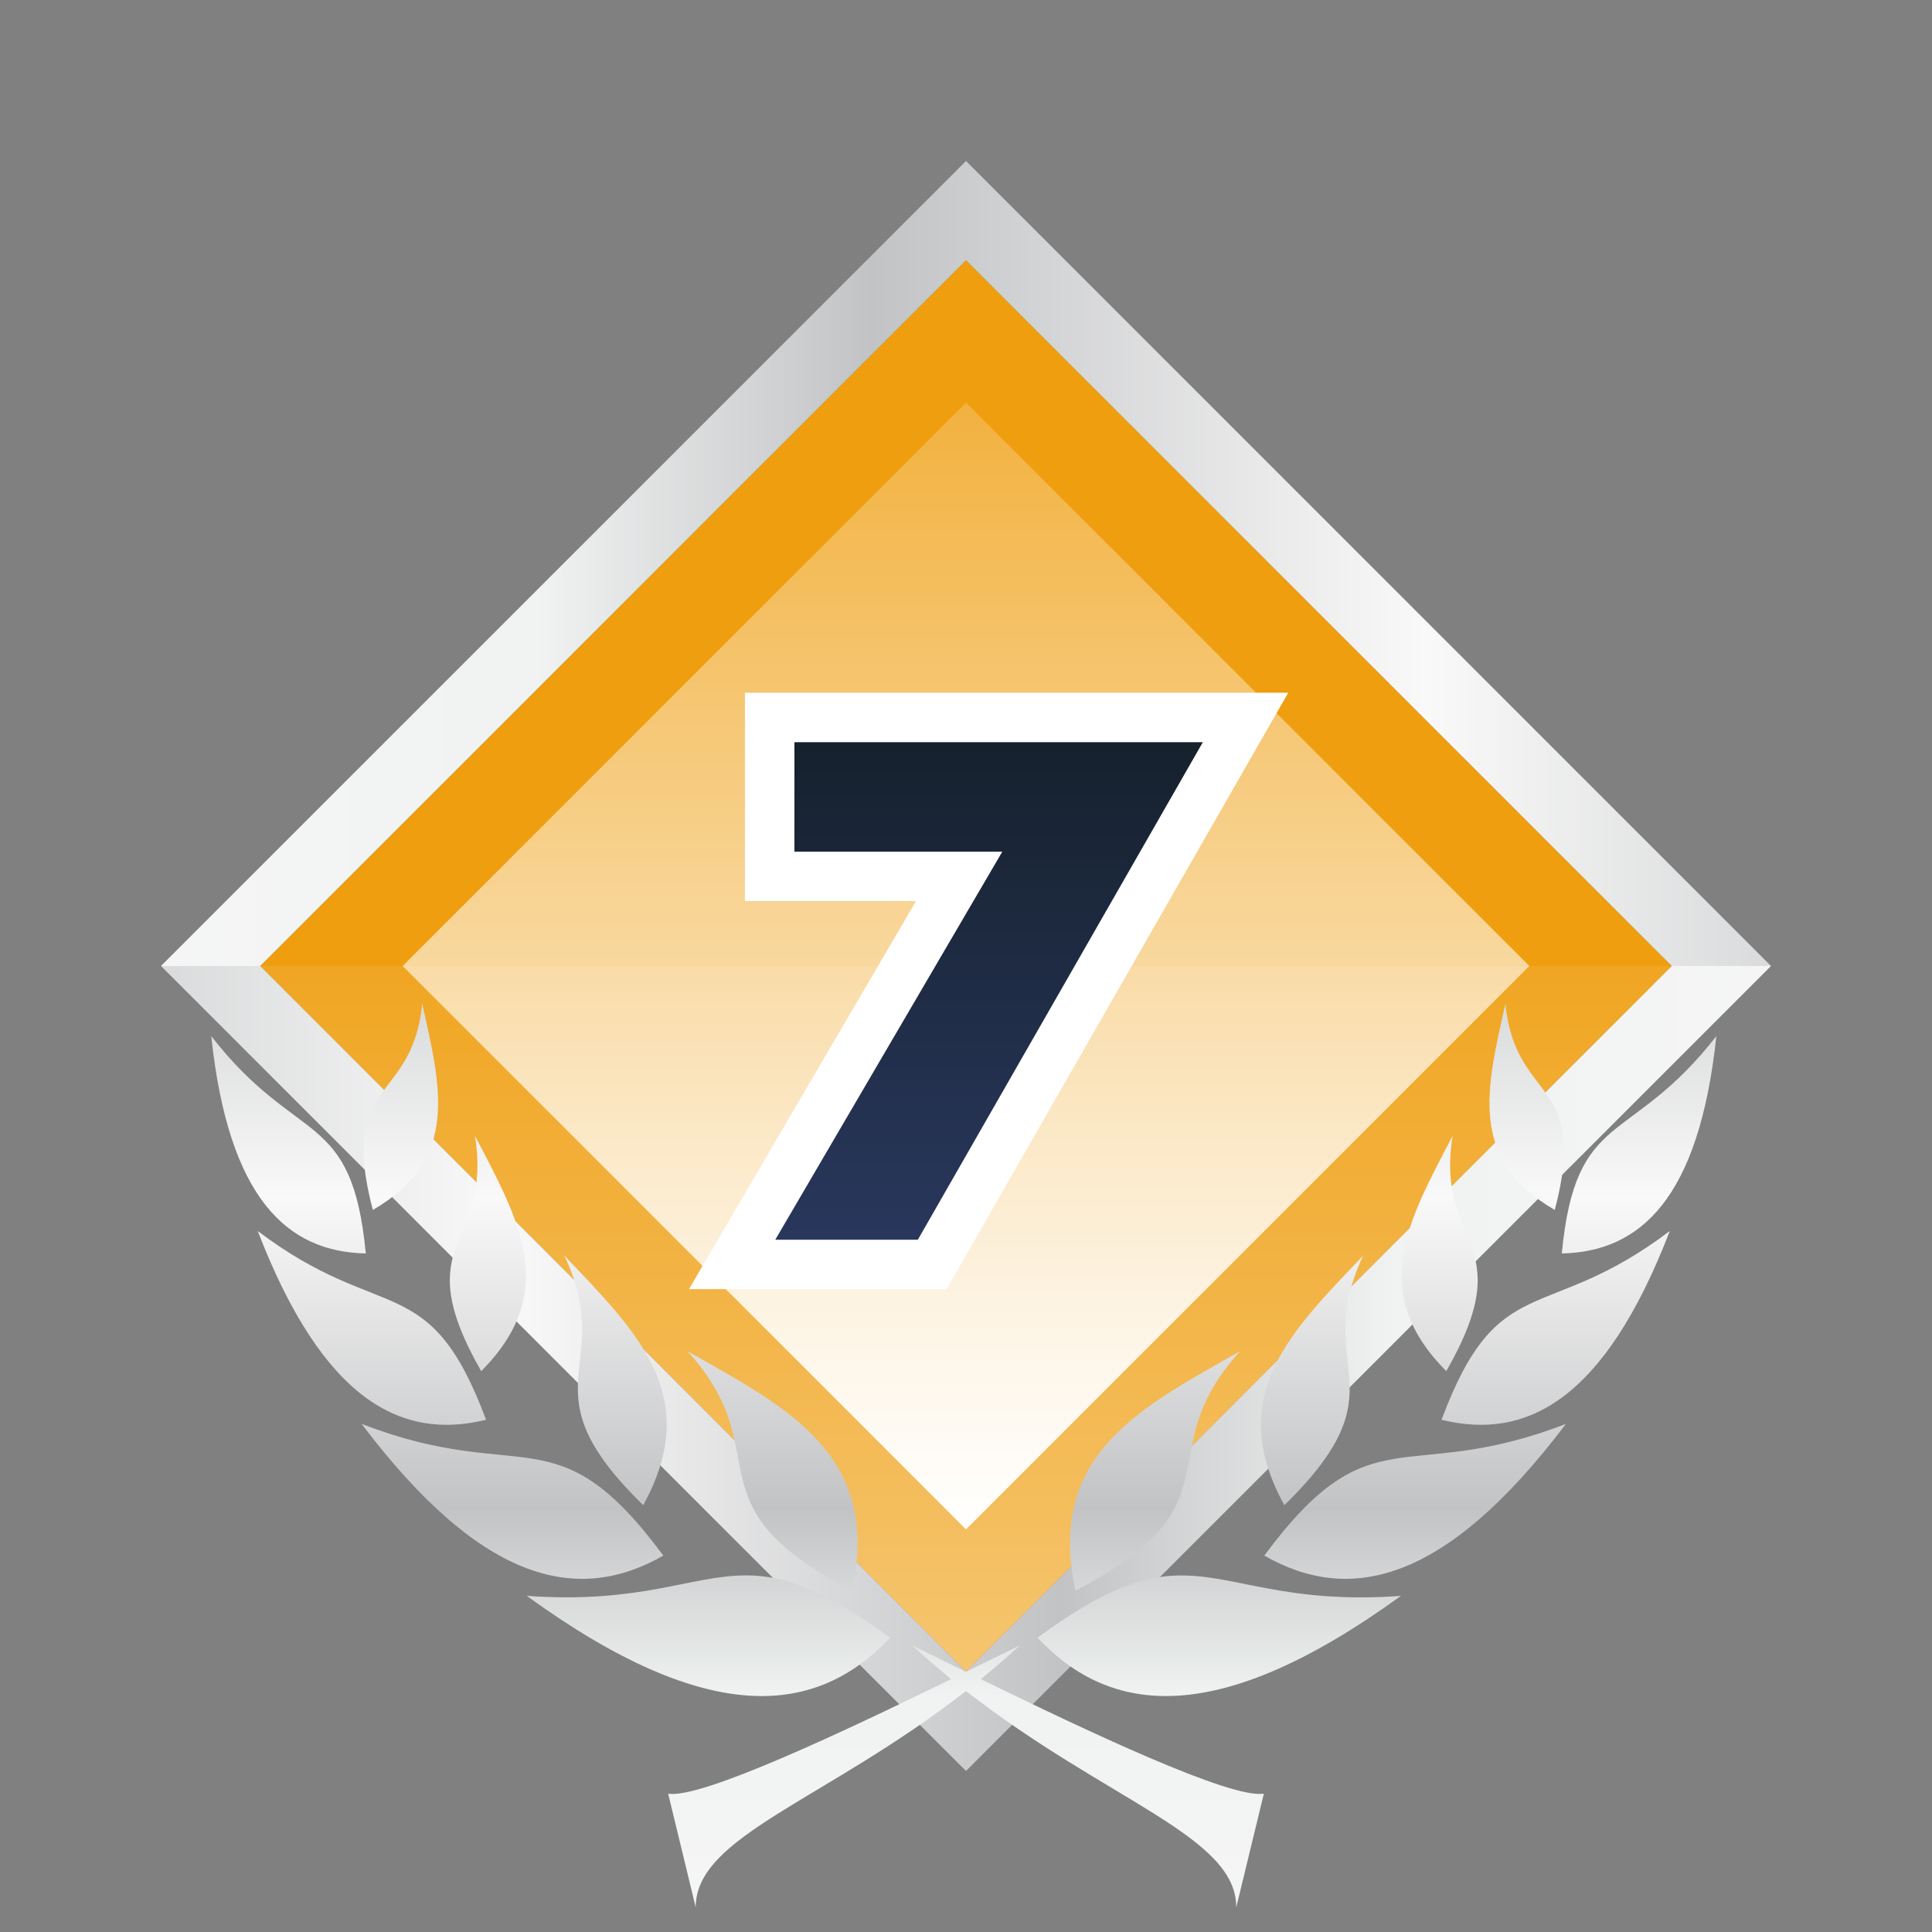 <svg xmlns="http://www.w3.org/2000/svg" xmlns:xlink="http://www.w3.org/1999/xlink" viewBox="0 0 120 120"><rect x="0" y="0" width="120" height="120" fill="#808080" stroke="none"/><defs><style>.cls-1{isolation:isolate;}.cls-2{fill:none;}.cls-3{fill:#ef9e0f;}.cls-4{opacity:0.4;fill:url(#무제_그라디언트_3);}.cls-4,.cls-7{mix-blend-mode:overlay;}.cls-5{fill:url(#무제_그라디언트_51);}.cls-6{fill:url(#무제_그라디언트_51-2);}.cls-7{fill:url(#무제_그라디언트_3-2);}.cls-8{fill:url(#무제_그라디언트_130);}.cls-9{fill:#fff;}.cls-10{fill:url(#무제_그라디언트_51-3);}</style><linearGradient id="무제_그라디언트_3" x1="60" y1="60" x2="60" y2="103.84" gradientUnits="userSpaceOnUse"><stop offset="0" stop-color="#fff" stop-opacity="0.2"/><stop offset="1" stop-color="#fff"/></linearGradient><linearGradient id="무제_그라디언트_51" x1="110" y1="85" x2="10" y2="85" gradientUnits="userSpaceOnUse"><stop offset="0" stop-color="#f5f5f5"/><stop offset="0.234" stop-color="#f0f3f2"/><stop offset="0.441" stop-color="#c2c3c5"/><stop offset="0.786" stop-color="#f9f9f9"/><stop offset="0.998" stop-color="#dadbdc"/></linearGradient><linearGradient id="무제_그라디언트_51-2" x1="10" y1="35" x2="110" y2="35" xlink:href="#무제_그라디언트_51"/><linearGradient id="무제_그라디언트_3-2" x1="60" y1="25.009" x2="60" y2="94.991" gradientTransform="translate(60 144.853) rotate(-135)" xlink:href="#무제_그라디언트_3"/><linearGradient id="무제_그라디언트_130" x1="61.42" y1="78.535" x2="61.42" y2="44.553" gradientUnits="userSpaceOnUse"><stop offset="0" stop-color="#2a385f"/><stop offset="1" stop-color="#15202b"/></linearGradient><linearGradient id="무제_그라디언트_51-3" x1="59.864" y1="118.473" x2="59.864" y2="62.348" xlink:href="#무제_그라디언트_51"/></defs><title>c7s</title><g class="cls-1"><g id="레이어_2" data-name="레이어 2"><g id="레이어_1-2" data-name="레이어 1"><rect class="cls-2" width="120" height="120"/><rect class="cls-3" x="29" y="29" width="61.999" height="61.999" transform="translate(144.853 60) rotate(135)"/><polygon class="cls-4" points="16.16 60 60 103.84 103.84 60 16.16 60"/><polygon class="cls-5" points="103.84 60 60 103.84 16.16 60 10 60 60 110 110 60 103.84 60"/><polygon class="cls-6" points="60 10 10 60 16.16 60 60 16.16 103.84 60 110 60 60 10"/><rect class="cls-7" x="35.258" y="35.258" width="49.485" height="49.485" transform="translate(144.853 60) rotate(135)"/><polygon class="cls-8" points="45.473 78.535 59.574 54.432 47.806 54.432 47.806 44.553 77.368 44.553 57.899 78.535 45.473 78.535"/><path class="cls-9" d="M74.716,46.09,57.009,77H48.154l14.1-24.1H49.343v-6.8H74.716m5.305-3.074H46.268V55.969H56.894L45.5,75.445l-2.707,4.627h16l.886-1.546L77.384,47.618l2.637-4.6Z"/><g id="layer1"><path id="path8735" class="cls-10" d="M26.225,62.348c-.63,6.261-5.239,4.544-3.068,12.805C28.6,71.994,27.37,67.5,26.225,62.348Zm67.277,0c-1.145,5.154-2.379,9.646,3.068,12.805C98.741,66.892,94.132,68.609,93.5,62.348ZM13.121,64.355c1.077,10.125,4.738,13.4,9.6,13.5C21.851,68.814,18.5,71.266,13.121,64.355Zm93.485,0c-5.378,6.911-8.734,4.459-9.6,13.5C101.864,77.751,105.529,74.48,106.606,64.355ZM29.5,70.547c1.125,6.9-4.318,6.376.388,14.618C34.825,80.208,32.211,75.749,29.5,70.547Zm60.726,0c-2.712,5.2-5.33,9.661-.393,14.618C94.538,76.923,89.1,77.447,90.226,70.547ZM16.008,76.46c4.068,10.557,8.94,13.014,14.183,11.725C26.662,78.734,23.768,82.33,16.008,76.46Zm87.706,0c-7.759,5.87-10.649,2.274-14.178,11.725C94.779,89.474,99.647,87.017,103.714,76.46ZM35.053,77.989c3.315,7.025-2.655,8.136,4.9,15.5C43.7,86.681,39.542,82.714,35.053,77.989Zm49.616,0c-4.489,4.726-8.65,8.692-4.895,15.5C87.324,86.125,81.354,85.014,84.669,77.989ZM42.7,83.925c5.8,6.388-.18,9.509,10.234,14.879C54.712,90.352,49,87.488,42.7,83.925Zm34.329,0C70.723,87.488,65.015,90.352,66.794,98.8c10.414-5.37,4.43-8.491,10.234-14.879ZM22.462,88.441C30.039,98.472,35.993,99.6,41.2,96.621,34.535,87.608,32.546,92.334,22.462,88.441Zm74.8,0c-10.085,3.893-12.068-.833-18.732,8.18C83.735,99.6,89.684,98.471,97.262,88.441ZM46.354,97.852c-3.435-.013-6.525,1.78-13.638,1.269,11.309,8.2,18,7.463,22.566,2.6-4.066-3.011-6.577-3.863-8.928-3.872Zm27.016,0c-2.35.009-4.858.861-8.923,3.872,4.562,4.86,11.257,5.593,22.566-2.6-7.113.511-10.208-1.282-13.643-1.269Zm-16.721,4.341c.809.745,1.621,1.44,2.428,2.1-6.524,3.191-15.507,7.452-17.576,7.115l1.713,7.068c-.028-4.433,8.019-6.609,16.786-13.444,8.768,6.837,16.815,9.011,16.786,13.444l1.714-7.068c-2.069.337-11.052-3.923-17.577-7.115.808-.657,1.619-1.352,2.429-2.1-.938.459-2.106,1.036-3.352,1.647-1.245-.611-2.415-1.189-3.352-1.647Z"/></g></g></g></g></svg>
